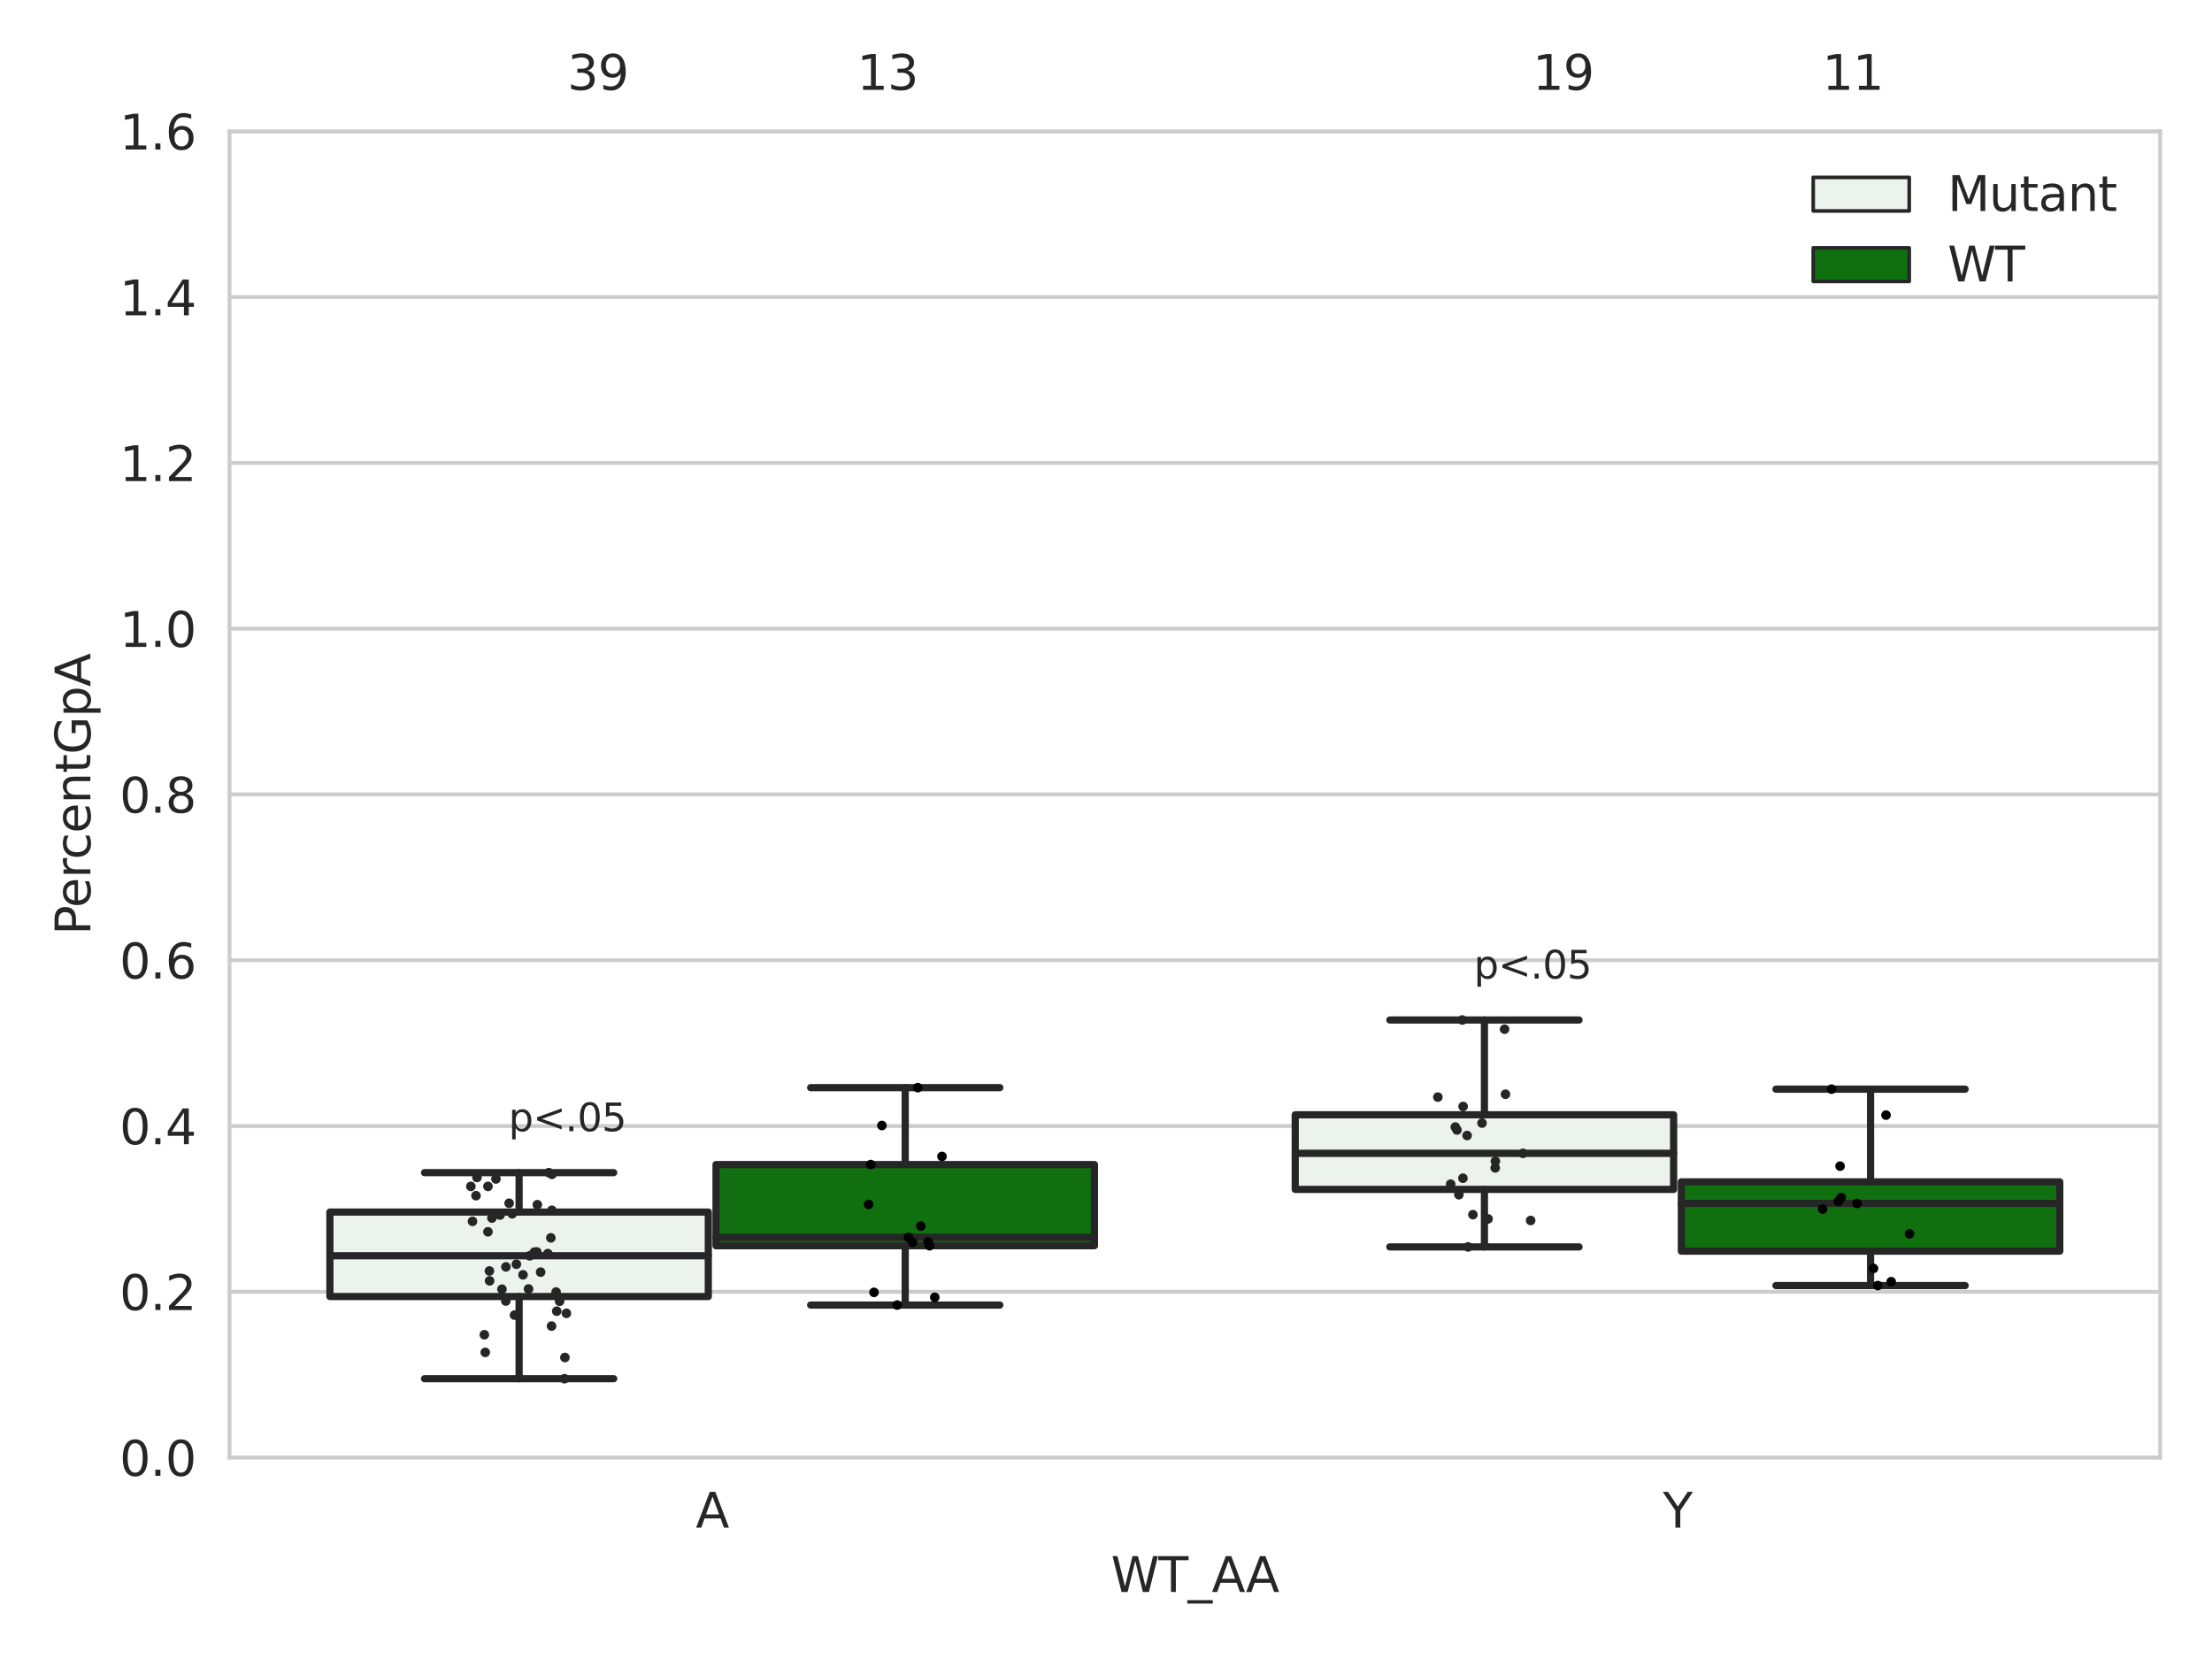 <?xml version="1.0" encoding="utf-8" standalone="no"?>
<!DOCTYPE svg PUBLIC "-//W3C//DTD SVG 1.1//EN"
  "http://www.w3.org/Graphics/SVG/1.1/DTD/svg11.dtd">
<svg xmlns:xlink="http://www.w3.org/1999/xlink" width="460.8pt" height="345.6pt" viewBox="0 0 460.8 345.6" xmlns="http://www.w3.org/2000/svg" version="1.1">
 <defs>
  <style type="text/css">*{stroke-linejoin: round; stroke-linecap: butt}</style>
 </defs>
 <g id="figure_1">
  <g id="patch_1">
   <path d="M 0 345.6 
L 460.8 345.6 
L 460.8 0 
L 0 0 
z
" style="fill: #ffffff"/>
  </g>
  <g id="axes_1">
   <g id="patch_2">
    <path d="M 47.81 303.64 
L 450 303.64 
L 450 27.354 
L 47.81 27.354 
z
" style="fill: #ffffff"/>
   </g>
   <g id="matplotlib.axis_1">
    <g id="xtick_1">
     <g id="text_1">
      <!-- A -->
      <g style="fill: #262626" transform="translate(144.937 318.238)scale(0.1 -0.1)">
       <defs>
        <path id="DejaVuSans-41" d="M 2188 4044 
L 1331 1722 
L 3047 1722 
L 2188 4044 
z
M 1831 4666 
L 2547 4666 
L 4325 0 
L 3669 0 
L 3244 1197 
L 1141 1197 
L 716 0 
L 50 0 
L 1831 4666 
z
" transform="scale(0.016)"/>
       </defs>
       <use xlink:href="#DejaVuSans-41"/>
      </g>
     </g>
    </g>
    <g id="xtick_2">
     <g id="text_2">
      <!-- Y -->
      <g style="fill: #262626" transform="translate(346.399 318.238)scale(0.1 -0.1)">
       <defs>
        <path id="DejaVuSans-59" d="M -13 4666 
L 666 4666 
L 1959 2747 
L 3244 4666 
L 3922 4666 
L 2272 2222 
L 2272 0 
L 1638 0 
L 1638 2222 
L -13 4666 
z
" transform="scale(0.016)"/>
       </defs>
       <use xlink:href="#DejaVuSans-59"/>
      </g>
     </g>
    </g>
    <g id="text_3">
     <!-- WT_AA -->
     <g style="fill: #262626" transform="translate(231.429 331.638)scale(0.1 -0.1)">
      <defs>
       <path id="DejaVuSans-57" d="M 213 4666 
L 850 4666 
L 1831 722 
L 2809 4666 
L 3519 4666 
L 4500 722 
L 5478 4666 
L 6119 4666 
L 4947 0 
L 4153 0 
L 3169 4050 
L 2175 0 
L 1381 0 
L 213 4666 
z
" transform="scale(0.016)"/>
       <path id="DejaVuSans-54" d="M -19 4666 
L 3928 4666 
L 3928 4134 
L 2272 4134 
L 2272 0 
L 1638 0 
L 1638 4134 
L -19 4134 
L -19 4666 
z
" transform="scale(0.016)"/>
       <path id="DejaVuSans-5f" d="M 3263 -1063 
L 3263 -1509 
L -63 -1509 
L -63 -1063 
L 3263 -1063 
z
" transform="scale(0.016)"/>
      </defs>
      <use xlink:href="#DejaVuSans-57"/>
      <use xlink:href="#DejaVuSans-54" x="98.877"/>
      <use xlink:href="#DejaVuSans-5f" x="159.961"/>
      <use xlink:href="#DejaVuSans-41" x="209.961"/>
      <use xlink:href="#DejaVuSans-41" x="281.119"/>
     </g>
    </g>
   </g>
   <g id="matplotlib.axis_2">
    <g id="ytick_1">
     <g id="line2d_1">
      <path d="M 47.81 303.64 
L 450 303.64 
" clip-path="url(#pb5bdd1d5eb)" style="fill: none; stroke: #cccccc; stroke-width: 0.8; stroke-linecap: round"/>
     </g>
     <g id="text_4">
      <!-- 0.0 -->
      <g style="fill: #262626" transform="translate(24.907 307.439)scale(0.1 -0.1)">
       <defs>
        <path id="DejaVuSans-30" d="M 2034 4250 
Q 1547 4250 1301 3770 
Q 1056 3291 1056 2328 
Q 1056 1369 1301 889 
Q 1547 409 2034 409 
Q 2525 409 2770 889 
Q 3016 1369 3016 2328 
Q 3016 3291 2770 3770 
Q 2525 4250 2034 4250 
z
M 2034 4750 
Q 2819 4750 3233 4129 
Q 3647 3509 3647 2328 
Q 3647 1150 3233 529 
Q 2819 -91 2034 -91 
Q 1250 -91 836 529 
Q 422 1150 422 2328 
Q 422 3509 836 4129 
Q 1250 4750 2034 4750 
z
" transform="scale(0.016)"/>
        <path id="DejaVuSans-2e" d="M 684 794 
L 1344 794 
L 1344 0 
L 684 0 
L 684 794 
z
" transform="scale(0.016)"/>
       </defs>
       <use xlink:href="#DejaVuSans-30"/>
       <use xlink:href="#DejaVuSans-2e" x="63.623"/>
       <use xlink:href="#DejaVuSans-30" x="95.41"/>
      </g>
     </g>
    </g>
    <g id="ytick_2">
     <g id="line2d_2">
      <path d="M 47.81 269.104 
L 450 269.104 
" clip-path="url(#pb5bdd1d5eb)" style="fill: none; stroke: #cccccc; stroke-width: 0.8; stroke-linecap: round"/>
     </g>
     <g id="text_5">
      <!-- 0.2 -->
      <g style="fill: #262626" transform="translate(24.907 272.903)scale(0.1 -0.1)">
       <defs>
        <path id="DejaVuSans-32" d="M 1228 531 
L 3431 531 
L 3431 0 
L 469 0 
L 469 531 
Q 828 903 1448 1529 
Q 2069 2156 2228 2338 
Q 2531 2678 2651 2914 
Q 2772 3150 2772 3378 
Q 2772 3750 2511 3984 
Q 2250 4219 1831 4219 
Q 1534 4219 1204 4116 
Q 875 4013 500 3803 
L 500 4441 
Q 881 4594 1212 4672 
Q 1544 4750 1819 4750 
Q 2544 4750 2975 4387 
Q 3406 4025 3406 3419 
Q 3406 3131 3298 2873 
Q 3191 2616 2906 2266 
Q 2828 2175 2409 1742 
Q 1991 1309 1228 531 
z
" transform="scale(0.016)"/>
       </defs>
       <use xlink:href="#DejaVuSans-30"/>
       <use xlink:href="#DejaVuSans-2e" x="63.623"/>
       <use xlink:href="#DejaVuSans-32" x="95.41"/>
      </g>
     </g>
    </g>
    <g id="ytick_3">
     <g id="line2d_3">
      <path d="M 47.81 234.568 
L 450 234.568 
" clip-path="url(#pb5bdd1d5eb)" style="fill: none; stroke: #cccccc; stroke-width: 0.8; stroke-linecap: round"/>
     </g>
     <g id="text_6">
      <!-- 0.4 -->
      <g style="fill: #262626" transform="translate(24.907 238.368)scale(0.1 -0.1)">
       <defs>
        <path id="DejaVuSans-34" d="M 2419 4116 
L 825 1625 
L 2419 1625 
L 2419 4116 
z
M 2253 4666 
L 3047 4666 
L 3047 1625 
L 3713 1625 
L 3713 1100 
L 3047 1100 
L 3047 0 
L 2419 0 
L 2419 1100 
L 313 1100 
L 313 1709 
L 2253 4666 
z
" transform="scale(0.016)"/>
       </defs>
       <use xlink:href="#DejaVuSans-30"/>
       <use xlink:href="#DejaVuSans-2e" x="63.623"/>
       <use xlink:href="#DejaVuSans-34" x="95.41"/>
      </g>
     </g>
    </g>
    <g id="ytick_4">
     <g id="line2d_4">
      <path d="M 47.81 200.033 
L 450 200.033 
" clip-path="url(#pb5bdd1d5eb)" style="fill: none; stroke: #cccccc; stroke-width: 0.8; stroke-linecap: round"/>
     </g>
     <g id="text_7">
      <!-- 0.6 -->
      <g style="fill: #262626" transform="translate(24.907 203.832)scale(0.1 -0.1)">
       <defs>
        <path id="DejaVuSans-36" d="M 2113 2584 
Q 1688 2584 1439 2293 
Q 1191 2003 1191 1497 
Q 1191 994 1439 701 
Q 1688 409 2113 409 
Q 2538 409 2786 701 
Q 3034 994 3034 1497 
Q 3034 2003 2786 2293 
Q 2538 2584 2113 2584 
z
M 3366 4563 
L 3366 3988 
Q 3128 4100 2886 4159 
Q 2644 4219 2406 4219 
Q 1781 4219 1451 3797 
Q 1122 3375 1075 2522 
Q 1259 2794 1537 2939 
Q 1816 3084 2150 3084 
Q 2853 3084 3261 2657 
Q 3669 2231 3669 1497 
Q 3669 778 3244 343 
Q 2819 -91 2113 -91 
Q 1303 -91 875 529 
Q 447 1150 447 2328 
Q 447 3434 972 4092 
Q 1497 4750 2381 4750 
Q 2619 4750 2861 4703 
Q 3103 4656 3366 4563 
z
" transform="scale(0.016)"/>
       </defs>
       <use xlink:href="#DejaVuSans-30"/>
       <use xlink:href="#DejaVuSans-2e" x="63.623"/>
       <use xlink:href="#DejaVuSans-36" x="95.41"/>
      </g>
     </g>
    </g>
    <g id="ytick_5">
     <g id="line2d_5">
      <path d="M 47.81 165.497 
L 450 165.497 
" clip-path="url(#pb5bdd1d5eb)" style="fill: none; stroke: #cccccc; stroke-width: 0.8; stroke-linecap: round"/>
     </g>
     <g id="text_8">
      <!-- 0.8 -->
      <g style="fill: #262626" transform="translate(24.907 169.296)scale(0.1 -0.1)">
       <defs>
        <path id="DejaVuSans-38" d="M 2034 2216 
Q 1584 2216 1326 1975 
Q 1069 1734 1069 1313 
Q 1069 891 1326 650 
Q 1584 409 2034 409 
Q 2484 409 2743 651 
Q 3003 894 3003 1313 
Q 3003 1734 2745 1975 
Q 2488 2216 2034 2216 
z
M 1403 2484 
Q 997 2584 770 2862 
Q 544 3141 544 3541 
Q 544 4100 942 4425 
Q 1341 4750 2034 4750 
Q 2731 4750 3128 4425 
Q 3525 4100 3525 3541 
Q 3525 3141 3298 2862 
Q 3072 2584 2669 2484 
Q 3125 2378 3379 2068 
Q 3634 1759 3634 1313 
Q 3634 634 3220 271 
Q 2806 -91 2034 -91 
Q 1263 -91 848 271 
Q 434 634 434 1313 
Q 434 1759 690 2068 
Q 947 2378 1403 2484 
z
M 1172 3481 
Q 1172 3119 1398 2916 
Q 1625 2713 2034 2713 
Q 2441 2713 2670 2916 
Q 2900 3119 2900 3481 
Q 2900 3844 2670 4047 
Q 2441 4250 2034 4250 
Q 1625 4250 1398 4047 
Q 1172 3844 1172 3481 
z
" transform="scale(0.016)"/>
       </defs>
       <use xlink:href="#DejaVuSans-30"/>
       <use xlink:href="#DejaVuSans-2e" x="63.623"/>
       <use xlink:href="#DejaVuSans-38" x="95.41"/>
      </g>
     </g>
    </g>
    <g id="ytick_6">
     <g id="line2d_6">
      <path d="M 47.81 130.961 
L 450 130.961 
" clip-path="url(#pb5bdd1d5eb)" style="fill: none; stroke: #cccccc; stroke-width: 0.8; stroke-linecap: round"/>
     </g>
     <g id="text_9">
      <!-- 1.0 -->
      <g style="fill: #262626" transform="translate(24.907 134.76)scale(0.1 -0.1)">
       <defs>
        <path id="DejaVuSans-31" d="M 794 531 
L 1825 531 
L 1825 4091 
L 703 3866 
L 703 4441 
L 1819 4666 
L 2450 4666 
L 2450 531 
L 3481 531 
L 3481 0 
L 794 0 
L 794 531 
z
" transform="scale(0.016)"/>
       </defs>
       <use xlink:href="#DejaVuSans-31"/>
       <use xlink:href="#DejaVuSans-2e" x="63.623"/>
       <use xlink:href="#DejaVuSans-30" x="95.41"/>
      </g>
     </g>
    </g>
    <g id="ytick_7">
     <g id="line2d_7">
      <path d="M 47.81 96.425 
L 450 96.425 
" clip-path="url(#pb5bdd1d5eb)" style="fill: none; stroke: #cccccc; stroke-width: 0.8; stroke-linecap: round"/>
     </g>
     <g id="text_10">
      <!-- 1.2 -->
      <g style="fill: #262626" transform="translate(24.907 100.225)scale(0.1 -0.1)">
       <use xlink:href="#DejaVuSans-31"/>
       <use xlink:href="#DejaVuSans-2e" x="63.623"/>
       <use xlink:href="#DejaVuSans-32" x="95.41"/>
      </g>
     </g>
    </g>
    <g id="ytick_8">
     <g id="line2d_8">
      <path d="M 47.81 61.89 
L 450 61.89 
" clip-path="url(#pb5bdd1d5eb)" style="fill: none; stroke: #cccccc; stroke-width: 0.8; stroke-linecap: round"/>
     </g>
     <g id="text_11">
      <!-- 1.4 -->
      <g style="fill: #262626" transform="translate(24.907 65.689)scale(0.1 -0.1)">
       <use xlink:href="#DejaVuSans-31"/>
       <use xlink:href="#DejaVuSans-2e" x="63.623"/>
       <use xlink:href="#DejaVuSans-34" x="95.41"/>
      </g>
     </g>
    </g>
    <g id="ytick_9">
     <g id="line2d_9">
      <path d="M 47.81 27.354 
L 450 27.354 
" clip-path="url(#pb5bdd1d5eb)" style="fill: none; stroke: #cccccc; stroke-width: 0.8; stroke-linecap: round"/>
     </g>
     <g id="text_12">
      <!-- 1.6 -->
      <g style="fill: #262626" transform="translate(24.907 31.153)scale(0.1 -0.1)">
       <use xlink:href="#DejaVuSans-31"/>
       <use xlink:href="#DejaVuSans-2e" x="63.623"/>
       <use xlink:href="#DejaVuSans-36" x="95.41"/>
      </g>
     </g>
    </g>
    <g id="text_13">
     <!-- PercentGpA -->
     <g style="fill: #262626" transform="translate(18.827 194.774)rotate(-90)scale(0.1 -0.1)">
      <defs>
       <path id="DejaVuSans-50" d="M 1259 4147 
L 1259 2394 
L 2053 2394 
Q 2494 2394 2734 2622 
Q 2975 2850 2975 3272 
Q 2975 3691 2734 3919 
Q 2494 4147 2053 4147 
L 1259 4147 
z
M 628 4666 
L 2053 4666 
Q 2838 4666 3239 4311 
Q 3641 3956 3641 3272 
Q 3641 2581 3239 2228 
Q 2838 1875 2053 1875 
L 1259 1875 
L 1259 0 
L 628 0 
L 628 4666 
z
" transform="scale(0.016)"/>
       <path id="DejaVuSans-65" d="M 3597 1894 
L 3597 1613 
L 953 1613 
Q 991 1019 1311 708 
Q 1631 397 2203 397 
Q 2534 397 2845 478 
Q 3156 559 3463 722 
L 3463 178 
Q 3153 47 2828 -22 
Q 2503 -91 2169 -91 
Q 1331 -91 842 396 
Q 353 884 353 1716 
Q 353 2575 817 3079 
Q 1281 3584 2069 3584 
Q 2775 3584 3186 3129 
Q 3597 2675 3597 1894 
z
M 3022 2063 
Q 3016 2534 2758 2815 
Q 2500 3097 2075 3097 
Q 1594 3097 1305 2825 
Q 1016 2553 972 2059 
L 3022 2063 
z
" transform="scale(0.016)"/>
       <path id="DejaVuSans-72" d="M 2631 2963 
Q 2534 3019 2420 3045 
Q 2306 3072 2169 3072 
Q 1681 3072 1420 2755 
Q 1159 2438 1159 1844 
L 1159 0 
L 581 0 
L 581 3500 
L 1159 3500 
L 1159 2956 
Q 1341 3275 1631 3429 
Q 1922 3584 2338 3584 
Q 2397 3584 2469 3576 
Q 2541 3569 2628 3553 
L 2631 2963 
z
" transform="scale(0.016)"/>
       <path id="DejaVuSans-63" d="M 3122 3366 
L 3122 2828 
Q 2878 2963 2633 3030 
Q 2388 3097 2138 3097 
Q 1578 3097 1268 2742 
Q 959 2388 959 1747 
Q 959 1106 1268 751 
Q 1578 397 2138 397 
Q 2388 397 2633 464 
Q 2878 531 3122 666 
L 3122 134 
Q 2881 22 2623 -34 
Q 2366 -91 2075 -91 
Q 1284 -91 818 406 
Q 353 903 353 1747 
Q 353 2603 823 3093 
Q 1294 3584 2113 3584 
Q 2378 3584 2631 3529 
Q 2884 3475 3122 3366 
z
" transform="scale(0.016)"/>
       <path id="DejaVuSans-6e" d="M 3513 2113 
L 3513 0 
L 2938 0 
L 2938 2094 
Q 2938 2591 2744 2837 
Q 2550 3084 2163 3084 
Q 1697 3084 1428 2787 
Q 1159 2491 1159 1978 
L 1159 0 
L 581 0 
L 581 3500 
L 1159 3500 
L 1159 2956 
Q 1366 3272 1645 3428 
Q 1925 3584 2291 3584 
Q 2894 3584 3203 3211 
Q 3513 2838 3513 2113 
z
" transform="scale(0.016)"/>
       <path id="DejaVuSans-74" d="M 1172 4494 
L 1172 3500 
L 2356 3500 
L 2356 3053 
L 1172 3053 
L 1172 1153 
Q 1172 725 1289 603 
Q 1406 481 1766 481 
L 2356 481 
L 2356 0 
L 1766 0 
Q 1100 0 847 248 
Q 594 497 594 1153 
L 594 3053 
L 172 3053 
L 172 3500 
L 594 3500 
L 594 4494 
L 1172 4494 
z
" transform="scale(0.016)"/>
       <path id="DejaVuSans-47" d="M 3809 666 
L 3809 1919 
L 2778 1919 
L 2778 2438 
L 4434 2438 
L 4434 434 
Q 4069 175 3628 42 
Q 3188 -91 2688 -91 
Q 1594 -91 976 548 
Q 359 1188 359 2328 
Q 359 3472 976 4111 
Q 1594 4750 2688 4750 
Q 3144 4750 3555 4637 
Q 3966 4525 4313 4306 
L 4313 3634 
Q 3963 3931 3569 4081 
Q 3175 4231 2741 4231 
Q 1884 4231 1454 3753 
Q 1025 3275 1025 2328 
Q 1025 1384 1454 906 
Q 1884 428 2741 428 
Q 3075 428 3337 486 
Q 3600 544 3809 666 
z
" transform="scale(0.016)"/>
       <path id="DejaVuSans-70" d="M 1159 525 
L 1159 -1331 
L 581 -1331 
L 581 3500 
L 1159 3500 
L 1159 2969 
Q 1341 3281 1617 3432 
Q 1894 3584 2278 3584 
Q 2916 3584 3314 3078 
Q 3713 2572 3713 1747 
Q 3713 922 3314 415 
Q 2916 -91 2278 -91 
Q 1894 -91 1617 61 
Q 1341 213 1159 525 
z
M 3116 1747 
Q 3116 2381 2855 2742 
Q 2594 3103 2138 3103 
Q 1681 3103 1420 2742 
Q 1159 2381 1159 1747 
Q 1159 1113 1420 752 
Q 1681 391 2138 391 
Q 2594 391 2855 752 
Q 3116 1113 3116 1747 
z
" transform="scale(0.016)"/>
      </defs>
      <use xlink:href="#DejaVuSans-50"/>
      <use xlink:href="#DejaVuSans-65" x="56.678"/>
      <use xlink:href="#DejaVuSans-72" x="118.201"/>
      <use xlink:href="#DejaVuSans-63" x="157.064"/>
      <use xlink:href="#DejaVuSans-65" x="212.045"/>
      <use xlink:href="#DejaVuSans-6e" x="273.568"/>
      <use xlink:href="#DejaVuSans-74" x="336.947"/>
      <use xlink:href="#DejaVuSans-47" x="376.156"/>
      <use xlink:href="#DejaVuSans-70" x="453.646"/>
      <use xlink:href="#DejaVuSans-41" x="517.123"/>
     </g>
    </g>
   </g>
   <g id="patch_3">
    <path d="M 68.724 270.09 
L 147.553 270.09 
L 147.553 252.49 
L 68.724 252.49 
L 68.724 270.09 
z
" clip-path="url(#pb5bdd1d5eb)" style="fill: #ecf2ec; stroke: #262626; stroke-width: 1.5; stroke-linejoin: miter"/>
   </g>
   <g id="patch_4">
    <path d="M 149.162 259.509 
L 227.991 259.509 
L 227.991 242.599 
L 149.162 242.599 
L 149.162 259.509 
z
" clip-path="url(#pb5bdd1d5eb)" style="fill: #107010; stroke: #262626; stroke-width: 1.5; stroke-linejoin: miter"/>
   </g>
   <g id="patch_5">
    <path d="M 269.819 247.779 
L 348.648 247.779 
L 348.648 232.231 
L 269.819 232.231 
L 269.819 247.779 
z
" clip-path="url(#pb5bdd1d5eb)" style="fill: #ecf2ec; stroke: #262626; stroke-width: 1.5; stroke-linejoin: miter"/>
   </g>
   <g id="patch_6">
    <path d="M 350.257 260.637 
L 429.086 260.637 
L 429.086 246.204 
L 350.257 246.204 
L 350.257 260.637 
z
" clip-path="url(#pb5bdd1d5eb)" style="fill: #107010; stroke: #262626; stroke-width: 1.5; stroke-linejoin: miter"/>
   </g>
   <g id="patch_7">
    <path d="M 148.357 303.64 
L 148.357 303.64 
L 148.357 303.64 
L 148.357 303.64 
z
" clip-path="url(#pb5bdd1d5eb)" style="fill: #ecf2ec; stroke: #262626; stroke-width: 0.75; stroke-linejoin: miter"/>
   </g>
   <g id="patch_8">
    <path d="M 148.357 303.64 
L 148.357 303.64 
L 148.357 303.64 
L 148.357 303.64 
z
" clip-path="url(#pb5bdd1d5eb)" style="fill: #107010; stroke: #262626; stroke-width: 0.75; stroke-linejoin: miter"/>
   </g>
   <g id="PathCollection_1"/>
   <g id="PathCollection_2"/>
   <g id="line2d_10">
    <path d="M 108.138 270.09 
L 108.138 287.209 
" clip-path="url(#pb5bdd1d5eb)" style="fill: none; stroke: #262626; stroke-width: 1.5; stroke-linecap: round"/>
   </g>
   <g id="line2d_11">
    <path d="M 108.138 252.49 
L 108.138 244.284 
" clip-path="url(#pb5bdd1d5eb)" style="fill: none; stroke: #262626; stroke-width: 1.5; stroke-linecap: round"/>
   </g>
   <g id="line2d_12">
    <path d="M 88.431 287.209 
L 127.846 287.209 
" clip-path="url(#pb5bdd1d5eb)" style="fill: none; stroke: #262626; stroke-width: 1.5; stroke-linecap: round"/>
   </g>
   <g id="line2d_13">
    <path d="M 88.431 244.284 
L 127.846 244.284 
" clip-path="url(#pb5bdd1d5eb)" style="fill: none; stroke: #262626; stroke-width: 1.5; stroke-linecap: round"/>
   </g>
   <g id="line2d_14"/>
   <g id="line2d_15">
    <path d="M 188.577 259.509 
L 188.577 271.868 
" clip-path="url(#pb5bdd1d5eb)" style="fill: none; stroke: #262626; stroke-width: 1.5; stroke-linecap: round"/>
   </g>
   <g id="line2d_16">
    <path d="M 188.577 242.599 
L 188.577 226.574 
" clip-path="url(#pb5bdd1d5eb)" style="fill: none; stroke: #262626; stroke-width: 1.5; stroke-linecap: round"/>
   </g>
   <g id="line2d_17">
    <path d="M 168.869 271.868 
L 208.284 271.868 
" clip-path="url(#pb5bdd1d5eb)" style="fill: none; stroke: #262626; stroke-width: 1.5; stroke-linecap: round"/>
   </g>
   <g id="line2d_18">
    <path d="M 168.869 226.574 
L 208.284 226.574 
" clip-path="url(#pb5bdd1d5eb)" style="fill: none; stroke: #262626; stroke-width: 1.5; stroke-linecap: round"/>
   </g>
   <g id="line2d_19"/>
   <g id="line2d_20">
    <path d="M 309.233 247.779 
L 309.233 259.754 
" clip-path="url(#pb5bdd1d5eb)" style="fill: none; stroke: #262626; stroke-width: 1.5; stroke-linecap: round"/>
   </g>
   <g id="line2d_21">
    <path d="M 309.233 232.231 
L 309.233 212.485 
" clip-path="url(#pb5bdd1d5eb)" style="fill: none; stroke: #262626; stroke-width: 1.5; stroke-linecap: round"/>
   </g>
   <g id="line2d_22">
    <path d="M 289.526 259.754 
L 328.941 259.754 
" clip-path="url(#pb5bdd1d5eb)" style="fill: none; stroke: #262626; stroke-width: 1.5; stroke-linecap: round"/>
   </g>
   <g id="line2d_23">
    <path d="M 289.526 212.485 
L 328.941 212.485 
" clip-path="url(#pb5bdd1d5eb)" style="fill: none; stroke: #262626; stroke-width: 1.5; stroke-linecap: round"/>
   </g>
   <g id="line2d_24"/>
   <g id="line2d_25">
    <path d="M 389.671 260.637 
L 389.671 267.809 
" clip-path="url(#pb5bdd1d5eb)" style="fill: none; stroke: #262626; stroke-width: 1.5; stroke-linecap: round"/>
   </g>
   <g id="line2d_26">
    <path d="M 389.671 246.204 
L 389.671 226.892 
" clip-path="url(#pb5bdd1d5eb)" style="fill: none; stroke: #262626; stroke-width: 1.5; stroke-linecap: round"/>
   </g>
   <g id="line2d_27">
    <path d="M 369.964 267.809 
L 409.379 267.809 
" clip-path="url(#pb5bdd1d5eb)" style="fill: none; stroke: #262626; stroke-width: 1.5; stroke-linecap: round"/>
   </g>
   <g id="line2d_28">
    <path d="M 369.964 226.892 
L 409.379 226.892 
" clip-path="url(#pb5bdd1d5eb)" style="fill: none; stroke: #262626; stroke-width: 1.5; stroke-linecap: round"/>
   </g>
   <g id="line2d_29"/>
   <g id="line2d_30">
    <path d="M 68.724 261.603 
L 147.553 261.603 
" clip-path="url(#pb5bdd1d5eb)" style="fill: none; stroke: #262626; stroke-width: 1.5; stroke-linecap: round"/>
   </g>
   <g id="line2d_31">
    <path d="M 149.162 257.759 
L 227.991 257.759 
" clip-path="url(#pb5bdd1d5eb)" style="fill: none; stroke: #262626; stroke-width: 1.5; stroke-linecap: round"/>
   </g>
   <g id="line2d_32">
    <path d="M 269.819 240.261 
L 348.648 240.261 
" clip-path="url(#pb5bdd1d5eb)" style="fill: none; stroke: #262626; stroke-width: 1.5; stroke-linecap: round"/>
   </g>
   <g id="line2d_33">
    <path d="M 350.257 250.703 
L 429.086 250.703 
" clip-path="url(#pb5bdd1d5eb)" style="fill: none; stroke: #262626; stroke-width: 1.5; stroke-linecap: round"/>
   </g>
   <g id="patch_9">
    <path d="M 47.81 303.64 
L 47.81 27.354 
" style="fill: none; stroke: #cccccc; stroke-width: 0.8; stroke-linejoin: miter; stroke-linecap: square"/>
   </g>
   <g id="patch_10">
    <path d="M 450 303.64 
L 450 27.354 
" style="fill: none; stroke: #cccccc; stroke-width: 0.8; stroke-linejoin: miter; stroke-linecap: square"/>
   </g>
   <g id="patch_11">
    <path d="M 47.81 303.64 
L 450 303.64 
" style="fill: none; stroke: #cccccc; stroke-width: 0.8; stroke-linejoin: miter; stroke-linecap: square"/>
   </g>
   <g id="patch_12">
    <path d="M 47.81 27.354 
L 450 27.354 
" style="fill: none; stroke: #cccccc; stroke-width: 0.8; stroke-linejoin: miter; stroke-linecap: square"/>
   </g>
   <g id="PathCollection_3">
    <defs>
     <path id="C0_0_04fda5a5b4" d="M 0 1 
C 0.265 1 0.52 0.895 0.707 0.707 
C 0.895 0.52 1 0.265 1 -0 
C 1 -0.265 0.895 -0.52 0.707 -0.707 
C 0.52 -0.895 0.265 -1 0 -1 
C -0.265 -1 -0.52 -0.895 -0.707 -0.707 
C -0.895 -0.52 -1 -0.265 -1 0 
C -1 0.265 -0.895 0.52 -0.707 0.707 
C -0.52 0.895 -0.265 1 0 1 
z
"/>
    </defs>
    <g clip-path="url(#pb5bdd1d5eb)">
     <use xlink:href="#C0_0_04fda5a5b4" x="100.898" y="278.049" style="fill: #262626"/>
    </g>
    <g clip-path="url(#pb5bdd1d5eb)">
     <use xlink:href="#C0_0_04fda5a5b4" x="111.936" y="250.96" style="fill: #262626"/>
    </g>
    <g clip-path="url(#pb5bdd1d5eb)">
     <use xlink:href="#C0_0_04fda5a5b4" x="114.986" y="244.639" style="fill: #262626"/>
    </g>
    <g clip-path="url(#pb5bdd1d5eb)">
     <use xlink:href="#C0_0_04fda5a5b4" x="114.751" y="257.867" style="fill: #262626"/>
    </g>
    <g clip-path="url(#pb5bdd1d5eb)">
     <use xlink:href="#C0_0_04fda5a5b4" x="115.846" y="269.154" style="fill: #262626"/>
    </g>
    <g clip-path="url(#pb5bdd1d5eb)">
     <use xlink:href="#C0_0_04fda5a5b4" x="111.83" y="260.806" style="fill: #262626"/>
    </g>
    <g clip-path="url(#pb5bdd1d5eb)">
     <use xlink:href="#C0_0_04fda5a5b4" x="101.951" y="264.764" style="fill: #262626"/>
    </g>
    <g clip-path="url(#pb5bdd1d5eb)">
     <use xlink:href="#C0_0_04fda5a5b4" x="110.104" y="268.514" style="fill: #262626"/>
    </g>
    <g clip-path="url(#pb5bdd1d5eb)">
     <use xlink:href="#C0_0_04fda5a5b4" x="105.369" y="271.027" style="fill: #262626"/>
    </g>
    <g clip-path="url(#pb5bdd1d5eb)">
     <use xlink:href="#C0_0_04fda5a5b4" x="107.571" y="263.36" style="fill: #262626"/>
    </g>
    <g clip-path="url(#pb5bdd1d5eb)">
     <use xlink:href="#C0_0_04fda5a5b4" x="114.964" y="252.123" style="fill: #262626"/>
    </g>
    <g clip-path="url(#pb5bdd1d5eb)">
     <use xlink:href="#C0_0_04fda5a5b4" x="101.651" y="247.145" style="fill: #262626"/>
    </g>
    <g clip-path="url(#pb5bdd1d5eb)">
     <use xlink:href="#C0_0_04fda5a5b4" x="101.086" y="281.727" style="fill: #262626"/>
    </g>
    <g clip-path="url(#pb5bdd1d5eb)">
     <use xlink:href="#C0_0_04fda5a5b4" x="102.479" y="253.74" style="fill: #262626"/>
    </g>
    <g clip-path="url(#pb5bdd1d5eb)">
     <use xlink:href="#C0_0_04fda5a5b4" x="106.7" y="252.856" style="fill: #262626"/>
    </g>
    <g clip-path="url(#pb5bdd1d5eb)">
     <use xlink:href="#C0_0_04fda5a5b4" x="101.647" y="256.61" style="fill: #262626"/>
    </g>
    <g clip-path="url(#pb5bdd1d5eb)">
     <use xlink:href="#C0_0_04fda5a5b4" x="114.34" y="244.284" style="fill: #262626"/>
    </g>
    <g clip-path="url(#pb5bdd1d5eb)">
     <use xlink:href="#C0_0_04fda5a5b4" x="115.981" y="273.145" style="fill: #262626"/>
    </g>
    <g clip-path="url(#pb5bdd1d5eb)">
     <use xlink:href="#C0_0_04fda5a5b4" x="98.089" y="247.147" style="fill: #262626"/>
    </g>
    <g clip-path="url(#pb5bdd1d5eb)">
     <use xlink:href="#C0_0_04fda5a5b4" x="117.994" y="273.591" style="fill: #262626"/>
    </g>
    <g clip-path="url(#pb5bdd1d5eb)">
     <use xlink:href="#C0_0_04fda5a5b4" x="111.334" y="260.835" style="fill: #262626"/>
    </g>
    <g clip-path="url(#pb5bdd1d5eb)">
     <use xlink:href="#C0_0_04fda5a5b4" x="104.569" y="268.563" style="fill: #262626"/>
    </g>
    <g clip-path="url(#pb5bdd1d5eb)">
     <use xlink:href="#C0_0_04fda5a5b4" x="99.156" y="249.081" style="fill: #262626"/>
    </g>
    <g clip-path="url(#pb5bdd1d5eb)">
     <use xlink:href="#C0_0_04fda5a5b4" x="107.185" y="273.96" style="fill: #262626"/>
    </g>
    <g clip-path="url(#pb5bdd1d5eb)">
     <use xlink:href="#C0_0_04fda5a5b4" x="112.62" y="265.01" style="fill: #262626"/>
    </g>
    <g clip-path="url(#pb5bdd1d5eb)">
     <use xlink:href="#C0_0_04fda5a5b4" x="104.168" y="253.116" style="fill: #262626"/>
    </g>
    <g clip-path="url(#pb5bdd1d5eb)">
     <use xlink:href="#C0_0_04fda5a5b4" x="108.951" y="265.566" style="fill: #262626"/>
    </g>
    <g clip-path="url(#pb5bdd1d5eb)">
     <use xlink:href="#C0_0_04fda5a5b4" x="103.318" y="245.601" style="fill: #262626"/>
    </g>
    <g clip-path="url(#pb5bdd1d5eb)">
     <use xlink:href="#C0_0_04fda5a5b4" x="99.362" y="245.293" style="fill: #262626"/>
    </g>
    <g clip-path="url(#pb5bdd1d5eb)">
     <use xlink:href="#C0_0_04fda5a5b4" x="105.388" y="263.916" style="fill: #262626"/>
    </g>
    <g clip-path="url(#pb5bdd1d5eb)">
     <use xlink:href="#C0_0_04fda5a5b4" x="116.575" y="271.086" style="fill: #262626"/>
    </g>
    <g clip-path="url(#pb5bdd1d5eb)">
     <use xlink:href="#C0_0_04fda5a5b4" x="117.68" y="282.791" style="fill: #262626"/>
    </g>
    <g clip-path="url(#pb5bdd1d5eb)">
     <use xlink:href="#C0_0_04fda5a5b4" x="101.991" y="266.819" style="fill: #262626"/>
    </g>
    <g clip-path="url(#pb5bdd1d5eb)">
     <use xlink:href="#C0_0_04fda5a5b4" x="114.896" y="276.247" style="fill: #262626"/>
    </g>
    <g clip-path="url(#pb5bdd1d5eb)">
     <use xlink:href="#C0_0_04fda5a5b4" x="110.348" y="261.603" style="fill: #262626"/>
    </g>
    <g clip-path="url(#pb5bdd1d5eb)">
     <use xlink:href="#C0_0_04fda5a5b4" x="106.058" y="250.65" style="fill: #262626"/>
    </g>
    <g clip-path="url(#pb5bdd1d5eb)">
     <use xlink:href="#C0_0_04fda5a5b4" x="98.431" y="254.434" style="fill: #262626"/>
    </g>
    <g clip-path="url(#pb5bdd1d5eb)">
     <use xlink:href="#C0_0_04fda5a5b4" x="117.595" y="287.209" style="fill: #262626"/>
    </g>
    <g clip-path="url(#pb5bdd1d5eb)">
     <use xlink:href="#C0_0_04fda5a5b4" x="114.128" y="261.147" style="fill: #262626"/>
    </g>
   </g>
   <g id="PathCollection_4">
    <defs>
     <path id="C1_0_1a3e3d53de" d="M 0 1 
C 0.265 1 0.52 0.895 0.707 0.707 
C 0.895 0.52 1 0.265 1 -0 
C 1 -0.265 0.895 -0.52 0.707 -0.707 
C 0.52 -0.895 0.265 -1 0 -1 
C -0.265 -1 -0.52 -0.895 -0.707 -0.707 
C -0.895 -0.52 -1 -0.265 -1 0 
C -1 0.265 -0.895 0.52 -0.707 0.707 
C -0.52 0.895 -0.265 1 0 1 
z
"/>
    </defs>
    <g clip-path="url(#pb5bdd1d5eb)">
     <use xlink:href="#C1_0_1a3e3d53de" x="193.631" y="259.509"/>
    </g>
    <g clip-path="url(#pb5bdd1d5eb)">
     <use xlink:href="#C1_0_1a3e3d53de" x="189.246" y="257.759"/>
    </g>
    <g clip-path="url(#pb5bdd1d5eb)">
     <use xlink:href="#C1_0_1a3e3d53de" x="196.231" y="240.909"/>
    </g>
    <g clip-path="url(#pb5bdd1d5eb)">
     <use xlink:href="#C1_0_1a3e3d53de" x="183.713" y="234.465"/>
    </g>
    <g clip-path="url(#pb5bdd1d5eb)">
     <use xlink:href="#C1_0_1a3e3d53de" x="193.352" y="258.73"/>
    </g>
    <g clip-path="url(#pb5bdd1d5eb)">
     <use xlink:href="#C1_0_1a3e3d53de" x="180.947" y="250.904"/>
    </g>
    <g clip-path="url(#pb5bdd1d5eb)">
     <use xlink:href="#C1_0_1a3e3d53de" x="191.83" y="255.421"/>
    </g>
    <g clip-path="url(#pb5bdd1d5eb)">
     <use xlink:href="#C1_0_1a3e3d53de" x="190.1" y="258.813"/>
    </g>
    <g clip-path="url(#pb5bdd1d5eb)">
     <use xlink:href="#C1_0_1a3e3d53de" x="181.403" y="242.599"/>
    </g>
    <g clip-path="url(#pb5bdd1d5eb)">
     <use xlink:href="#C1_0_1a3e3d53de" x="191.192" y="226.574"/>
    </g>
    <g clip-path="url(#pb5bdd1d5eb)">
     <use xlink:href="#C1_0_1a3e3d53de" x="182.073" y="269.221"/>
    </g>
    <g clip-path="url(#pb5bdd1d5eb)">
     <use xlink:href="#C1_0_1a3e3d53de" x="194.731" y="270.253"/>
    </g>
    <g clip-path="url(#pb5bdd1d5eb)">
     <use xlink:href="#C1_0_1a3e3d53de" x="186.902" y="271.868"/>
    </g>
   </g>
   <g id="PathCollection_5">
    <defs>
     <path id="C2_0_c891839b0e" d="M 0 1 
C 0.265 1 0.52 0.895 0.707 0.707 
C 0.895 0.52 1 0.265 1 -0 
C 1 -0.265 0.895 -0.52 0.707 -0.707 
C 0.52 -0.895 0.265 -1 0 -1 
C -0.265 -1 -0.52 -0.895 -0.707 -0.707 
C -0.895 -0.52 -1 -0.265 -1 0 
C -1 0.265 -0.895 0.52 -0.707 0.707 
C -0.52 0.895 -0.265 1 0 1 
z
"/>
    </defs>
    <g clip-path="url(#pb5bdd1d5eb)">
     <use xlink:href="#C2_0_c891839b0e" x="318.861" y="254.248" style="fill: #262626"/>
    </g>
    <g clip-path="url(#pb5bdd1d5eb)">
     <use xlink:href="#C2_0_c891839b0e" x="311.483" y="243.294" style="fill: #262626"/>
    </g>
    <g clip-path="url(#pb5bdd1d5eb)">
     <use xlink:href="#C2_0_c891839b0e" x="303.517" y="235.391" style="fill: #262626"/>
    </g>
    <g clip-path="url(#pb5bdd1d5eb)">
     <use xlink:href="#C2_0_c891839b0e" x="309.992" y="253.916" style="fill: #262626"/>
    </g>
    <g clip-path="url(#pb5bdd1d5eb)">
     <use xlink:href="#C2_0_c891839b0e" x="303.167" y="234.783" style="fill: #262626"/>
    </g>
    <g clip-path="url(#pb5bdd1d5eb)">
     <use xlink:href="#C2_0_c891839b0e" x="306.833" y="253.037" style="fill: #262626"/>
    </g>
    <g clip-path="url(#pb5bdd1d5eb)">
     <use xlink:href="#C2_0_c891839b0e" x="313.431" y="214.402" style="fill: #262626"/>
    </g>
    <g clip-path="url(#pb5bdd1d5eb)">
     <use xlink:href="#C2_0_c891839b0e" x="303.916" y="248.875" style="fill: #262626"/>
    </g>
    <g clip-path="url(#pb5bdd1d5eb)">
     <use xlink:href="#C2_0_c891839b0e" x="304.756" y="245.445" style="fill: #262626"/>
    </g>
    <g clip-path="url(#pb5bdd1d5eb)">
     <use xlink:href="#C2_0_c891839b0e" x="313.619" y="227.953" style="fill: #262626"/>
    </g>
    <g clip-path="url(#pb5bdd1d5eb)">
     <use xlink:href="#C2_0_c891839b0e" x="308.732" y="233.961" style="fill: #262626"/>
    </g>
    <g clip-path="url(#pb5bdd1d5eb)">
     <use xlink:href="#C2_0_c891839b0e" x="302.202" y="246.682" style="fill: #262626"/>
    </g>
    <g clip-path="url(#pb5bdd1d5eb)">
     <use xlink:href="#C2_0_c891839b0e" x="317.258" y="240.261" style="fill: #262626"/>
    </g>
    <g clip-path="url(#pb5bdd1d5eb)">
     <use xlink:href="#C2_0_c891839b0e" x="305.626" y="236.549" style="fill: #262626"/>
    </g>
    <g clip-path="url(#pb5bdd1d5eb)">
     <use xlink:href="#C2_0_c891839b0e" x="305.841" y="259.754" style="fill: #262626"/>
    </g>
    <g clip-path="url(#pb5bdd1d5eb)">
     <use xlink:href="#C2_0_c891839b0e" x="311.516" y="241.903" style="fill: #262626"/>
    </g>
    <g clip-path="url(#pb5bdd1d5eb)">
     <use xlink:href="#C2_0_c891839b0e" x="304.793" y="230.501" style="fill: #262626"/>
    </g>
    <g clip-path="url(#pb5bdd1d5eb)">
     <use xlink:href="#C2_0_c891839b0e" x="299.53" y="228.548" style="fill: #262626"/>
    </g>
    <g clip-path="url(#pb5bdd1d5eb)">
     <use xlink:href="#C2_0_c891839b0e" x="304.619" y="212.485" style="fill: #262626"/>
    </g>
   </g>
   <g id="PathCollection_6">
    <defs>
     <path id="C3_0_e48dcee45c" d="M 0 1 
C 0.265 1 0.52 0.895 0.707 0.707 
C 0.895 0.52 1 0.265 1 -0 
C 1 -0.265 0.895 -0.52 0.707 -0.707 
C 0.52 -0.895 0.265 -1 0 -1 
C -0.265 -1 -0.52 -0.895 -0.707 -0.707 
C -0.895 -0.52 -1 -0.265 -1 0 
C -1 0.265 -0.895 0.52 -0.707 0.707 
C -0.52 0.895 -0.265 1 0 1 
z
"/>
    </defs>
    <g clip-path="url(#pb5bdd1d5eb)">
     <use xlink:href="#C3_0_e48dcee45c" x="382.948" y="250.268"/>
    </g>
    <g clip-path="url(#pb5bdd1d5eb)">
     <use xlink:href="#C3_0_e48dcee45c" x="392.893" y="232.297"/>
    </g>
    <g clip-path="url(#pb5bdd1d5eb)">
     <use xlink:href="#C3_0_e48dcee45c" x="386.869" y="250.703"/>
    </g>
    <g clip-path="url(#pb5bdd1d5eb)">
     <use xlink:href="#C3_0_e48dcee45c" x="390.286" y="264.241"/>
    </g>
    <g clip-path="url(#pb5bdd1d5eb)">
     <use xlink:href="#C3_0_e48dcee45c" x="383.32" y="242.932"/>
    </g>
    <g clip-path="url(#pb5bdd1d5eb)">
     <use xlink:href="#C3_0_e48dcee45c" x="383.551" y="249.475"/>
    </g>
    <g clip-path="url(#pb5bdd1d5eb)">
     <use xlink:href="#C3_0_e48dcee45c" x="379.682" y="251.87"/>
    </g>
    <g clip-path="url(#pb5bdd1d5eb)">
     <use xlink:href="#C3_0_e48dcee45c" x="381.55" y="226.892"/>
    </g>
    <g clip-path="url(#pb5bdd1d5eb)">
     <use xlink:href="#C3_0_e48dcee45c" x="397.786" y="257.033"/>
    </g>
    <g clip-path="url(#pb5bdd1d5eb)">
     <use xlink:href="#C3_0_e48dcee45c" x="393.969" y="267.002"/>
    </g>
    <g clip-path="url(#pb5bdd1d5eb)">
     <use xlink:href="#C3_0_e48dcee45c" x="391.182" y="267.809"/>
    </g>
   </g>
   <g id="text_14">
    <!-- 39 -->
    <g style="fill: #262626" transform="translate(118.193 18.72)scale(0.1 -0.1)">
     <defs>
      <path id="DejaVuSans-33" d="M 2597 2516 
Q 3050 2419 3304 2112 
Q 3559 1806 3559 1356 
Q 3559 666 3084 287 
Q 2609 -91 1734 -91 
Q 1441 -91 1130 -33 
Q 819 25 488 141 
L 488 750 
Q 750 597 1062 519 
Q 1375 441 1716 441 
Q 2309 441 2620 675 
Q 2931 909 2931 1356 
Q 2931 1769 2642 2001 
Q 2353 2234 1838 2234 
L 1294 2234 
L 1294 2753 
L 1863 2753 
Q 2328 2753 2575 2939 
Q 2822 3125 2822 3475 
Q 2822 3834 2567 4026 
Q 2313 4219 1838 4219 
Q 1578 4219 1281 4162 
Q 984 4106 628 3988 
L 628 4550 
Q 988 4650 1302 4700 
Q 1616 4750 1894 4750 
Q 2613 4750 3031 4423 
Q 3450 4097 3450 3541 
Q 3450 3153 3228 2886 
Q 3006 2619 2597 2516 
z
" transform="scale(0.016)"/>
      <path id="DejaVuSans-39" d="M 703 97 
L 703 672 
Q 941 559 1184 500 
Q 1428 441 1663 441 
Q 2288 441 2617 861 
Q 2947 1281 2994 2138 
Q 2813 1869 2534 1725 
Q 2256 1581 1919 1581 
Q 1219 1581 811 2004 
Q 403 2428 403 3163 
Q 403 3881 828 4315 
Q 1253 4750 1959 4750 
Q 2769 4750 3195 4129 
Q 3622 3509 3622 2328 
Q 3622 1225 3098 567 
Q 2575 -91 1691 -91 
Q 1453 -91 1209 -44 
Q 966 3 703 97 
z
M 1959 2075 
Q 2384 2075 2632 2365 
Q 2881 2656 2881 3163 
Q 2881 3666 2632 3958 
Q 2384 4250 1959 4250 
Q 1534 4250 1286 3958 
Q 1038 3666 1038 3163 
Q 1038 2656 1286 2365 
Q 1534 2075 1959 2075 
z
" transform="scale(0.016)"/>
     </defs>
     <use xlink:href="#DejaVuSans-33"/>
     <use xlink:href="#DejaVuSans-39" x="63.623"/>
    </g>
   </g>
   <g id="text_15">
    <!-- p&lt;.05 -->
    <g style="fill: #262626" transform="translate(105.941 235.65)scale(0.08 -0.08)">
     <defs>
      <path id="DejaVuSans-3c" d="M 4684 3150 
L 1459 2003 
L 4684 863 
L 4684 294 
L 678 1747 
L 678 2266 
L 4684 3719 
L 4684 3150 
z
" transform="scale(0.016)"/>
      <path id="DejaVuSans-35" d="M 691 4666 
L 3169 4666 
L 3169 4134 
L 1269 4134 
L 1269 2991 
Q 1406 3038 1543 3061 
Q 1681 3084 1819 3084 
Q 2600 3084 3056 2656 
Q 3513 2228 3513 1497 
Q 3513 744 3044 326 
Q 2575 -91 1722 -91 
Q 1428 -91 1123 -41 
Q 819 9 494 109 
L 494 744 
Q 775 591 1075 516 
Q 1375 441 1709 441 
Q 2250 441 2565 725 
Q 2881 1009 2881 1497 
Q 2881 1984 2565 2268 
Q 2250 2553 1709 2553 
Q 1456 2553 1204 2497 
Q 953 2441 691 2322 
L 691 4666 
z
" transform="scale(0.016)"/>
     </defs>
     <use xlink:href="#DejaVuSans-70"/>
     <use xlink:href="#DejaVuSans-3c" x="63.477"/>
     <use xlink:href="#DejaVuSans-2e" x="147.266"/>
     <use xlink:href="#DejaVuSans-30" x="179.053"/>
     <use xlink:href="#DejaVuSans-35" x="242.676"/>
    </g>
   </g>
   <g id="text_16">
    <!-- 13 -->
    <g style="fill: #262626" transform="translate(178.522 18.72)scale(0.1 -0.1)">
     <use xlink:href="#DejaVuSans-31"/>
     <use xlink:href="#DejaVuSans-33" x="63.623"/>
    </g>
   </g>
   <g id="text_17">
    <!-- 19 -->
    <g style="fill: #262626" transform="translate(319.288 18.72)scale(0.1 -0.1)">
     <use xlink:href="#DejaVuSans-31"/>
     <use xlink:href="#DejaVuSans-39" x="63.623"/>
    </g>
   </g>
   <g id="text_18">
    <!-- p&lt;.05 -->
    <g style="fill: #262626" transform="translate(307.036 203.851)scale(0.08 -0.08)">
     <use xlink:href="#DejaVuSans-70"/>
     <use xlink:href="#DejaVuSans-3c" x="63.477"/>
     <use xlink:href="#DejaVuSans-2e" x="147.266"/>
     <use xlink:href="#DejaVuSans-30" x="179.053"/>
     <use xlink:href="#DejaVuSans-35" x="242.676"/>
    </g>
   </g>
   <g id="text_19">
    <!-- 11 -->
    <g style="fill: #262626" transform="translate(379.617 18.72)scale(0.1 -0.1)">
     <use xlink:href="#DejaVuSans-31"/>
     <use xlink:href="#DejaVuSans-31" x="63.623"/>
    </g>
   </g>
   <g id="legend_1">
    <g id="patch_13">
     <path d="M 377.728 43.952 
L 397.728 43.952 
L 397.728 36.952 
L 377.728 36.952 
z
" style="fill: #ecf2ec; stroke: #262626; stroke-width: 0.75; stroke-linejoin: miter"/>
    </g>
    <g id="text_20">
     <!-- Mutant -->
     <g style="fill: #262626" transform="translate(405.728 43.952)scale(0.1 -0.1)">
      <defs>
       <path id="DejaVuSans-4d" d="M 628 4666 
L 1569 4666 
L 2759 1491 
L 3956 4666 
L 4897 4666 
L 4897 0 
L 4281 0 
L 4281 4097 
L 3078 897 
L 2444 897 
L 1241 4097 
L 1241 0 
L 628 0 
L 628 4666 
z
" transform="scale(0.016)"/>
       <path id="DejaVuSans-75" d="M 544 1381 
L 544 3500 
L 1119 3500 
L 1119 1403 
Q 1119 906 1312 657 
Q 1506 409 1894 409 
Q 2359 409 2629 706 
Q 2900 1003 2900 1516 
L 2900 3500 
L 3475 3500 
L 3475 0 
L 2900 0 
L 2900 538 
Q 2691 219 2414 64 
Q 2138 -91 1772 -91 
Q 1169 -91 856 284 
Q 544 659 544 1381 
z
M 1991 3584 
L 1991 3584 
z
" transform="scale(0.016)"/>
       <path id="DejaVuSans-61" d="M 2194 1759 
Q 1497 1759 1228 1600 
Q 959 1441 959 1056 
Q 959 750 1161 570 
Q 1363 391 1709 391 
Q 2188 391 2477 730 
Q 2766 1069 2766 1631 
L 2766 1759 
L 2194 1759 
z
M 3341 1997 
L 3341 0 
L 2766 0 
L 2766 531 
Q 2569 213 2275 61 
Q 1981 -91 1556 -91 
Q 1019 -91 701 211 
Q 384 513 384 1019 
Q 384 1609 779 1909 
Q 1175 2209 1959 2209 
L 2766 2209 
L 2766 2266 
Q 2766 2663 2505 2880 
Q 2244 3097 1772 3097 
Q 1472 3097 1187 3025 
Q 903 2953 641 2809 
L 641 3341 
Q 956 3463 1253 3523 
Q 1550 3584 1831 3584 
Q 2591 3584 2966 3190 
Q 3341 2797 3341 1997 
z
" transform="scale(0.016)"/>
      </defs>
      <use xlink:href="#DejaVuSans-4d"/>
      <use xlink:href="#DejaVuSans-75" x="86.279"/>
      <use xlink:href="#DejaVuSans-74" x="149.658"/>
      <use xlink:href="#DejaVuSans-61" x="188.867"/>
      <use xlink:href="#DejaVuSans-6e" x="250.146"/>
      <use xlink:href="#DejaVuSans-74" x="313.525"/>
     </g>
    </g>
    <g id="patch_14">
     <path d="M 377.728 58.631 
L 397.728 58.631 
L 397.728 51.631 
L 377.728 51.631 
z
" style="fill: #107010; stroke: #262626; stroke-width: 0.75; stroke-linejoin: miter"/>
    </g>
    <g id="text_21">
     <!-- WT -->
     <g style="fill: #262626" transform="translate(405.728 58.631)scale(0.1 -0.1)">
      <use xlink:href="#DejaVuSans-57"/>
      <use xlink:href="#DejaVuSans-54" x="98.877"/>
     </g>
    </g>
   </g>
  </g>
 </g>
 <defs>
  <clipPath id="pb5bdd1d5eb">
   <rect x="47.81" y="27.354" width="402.19" height="276.286"/>
  </clipPath>
 </defs>
</svg>

